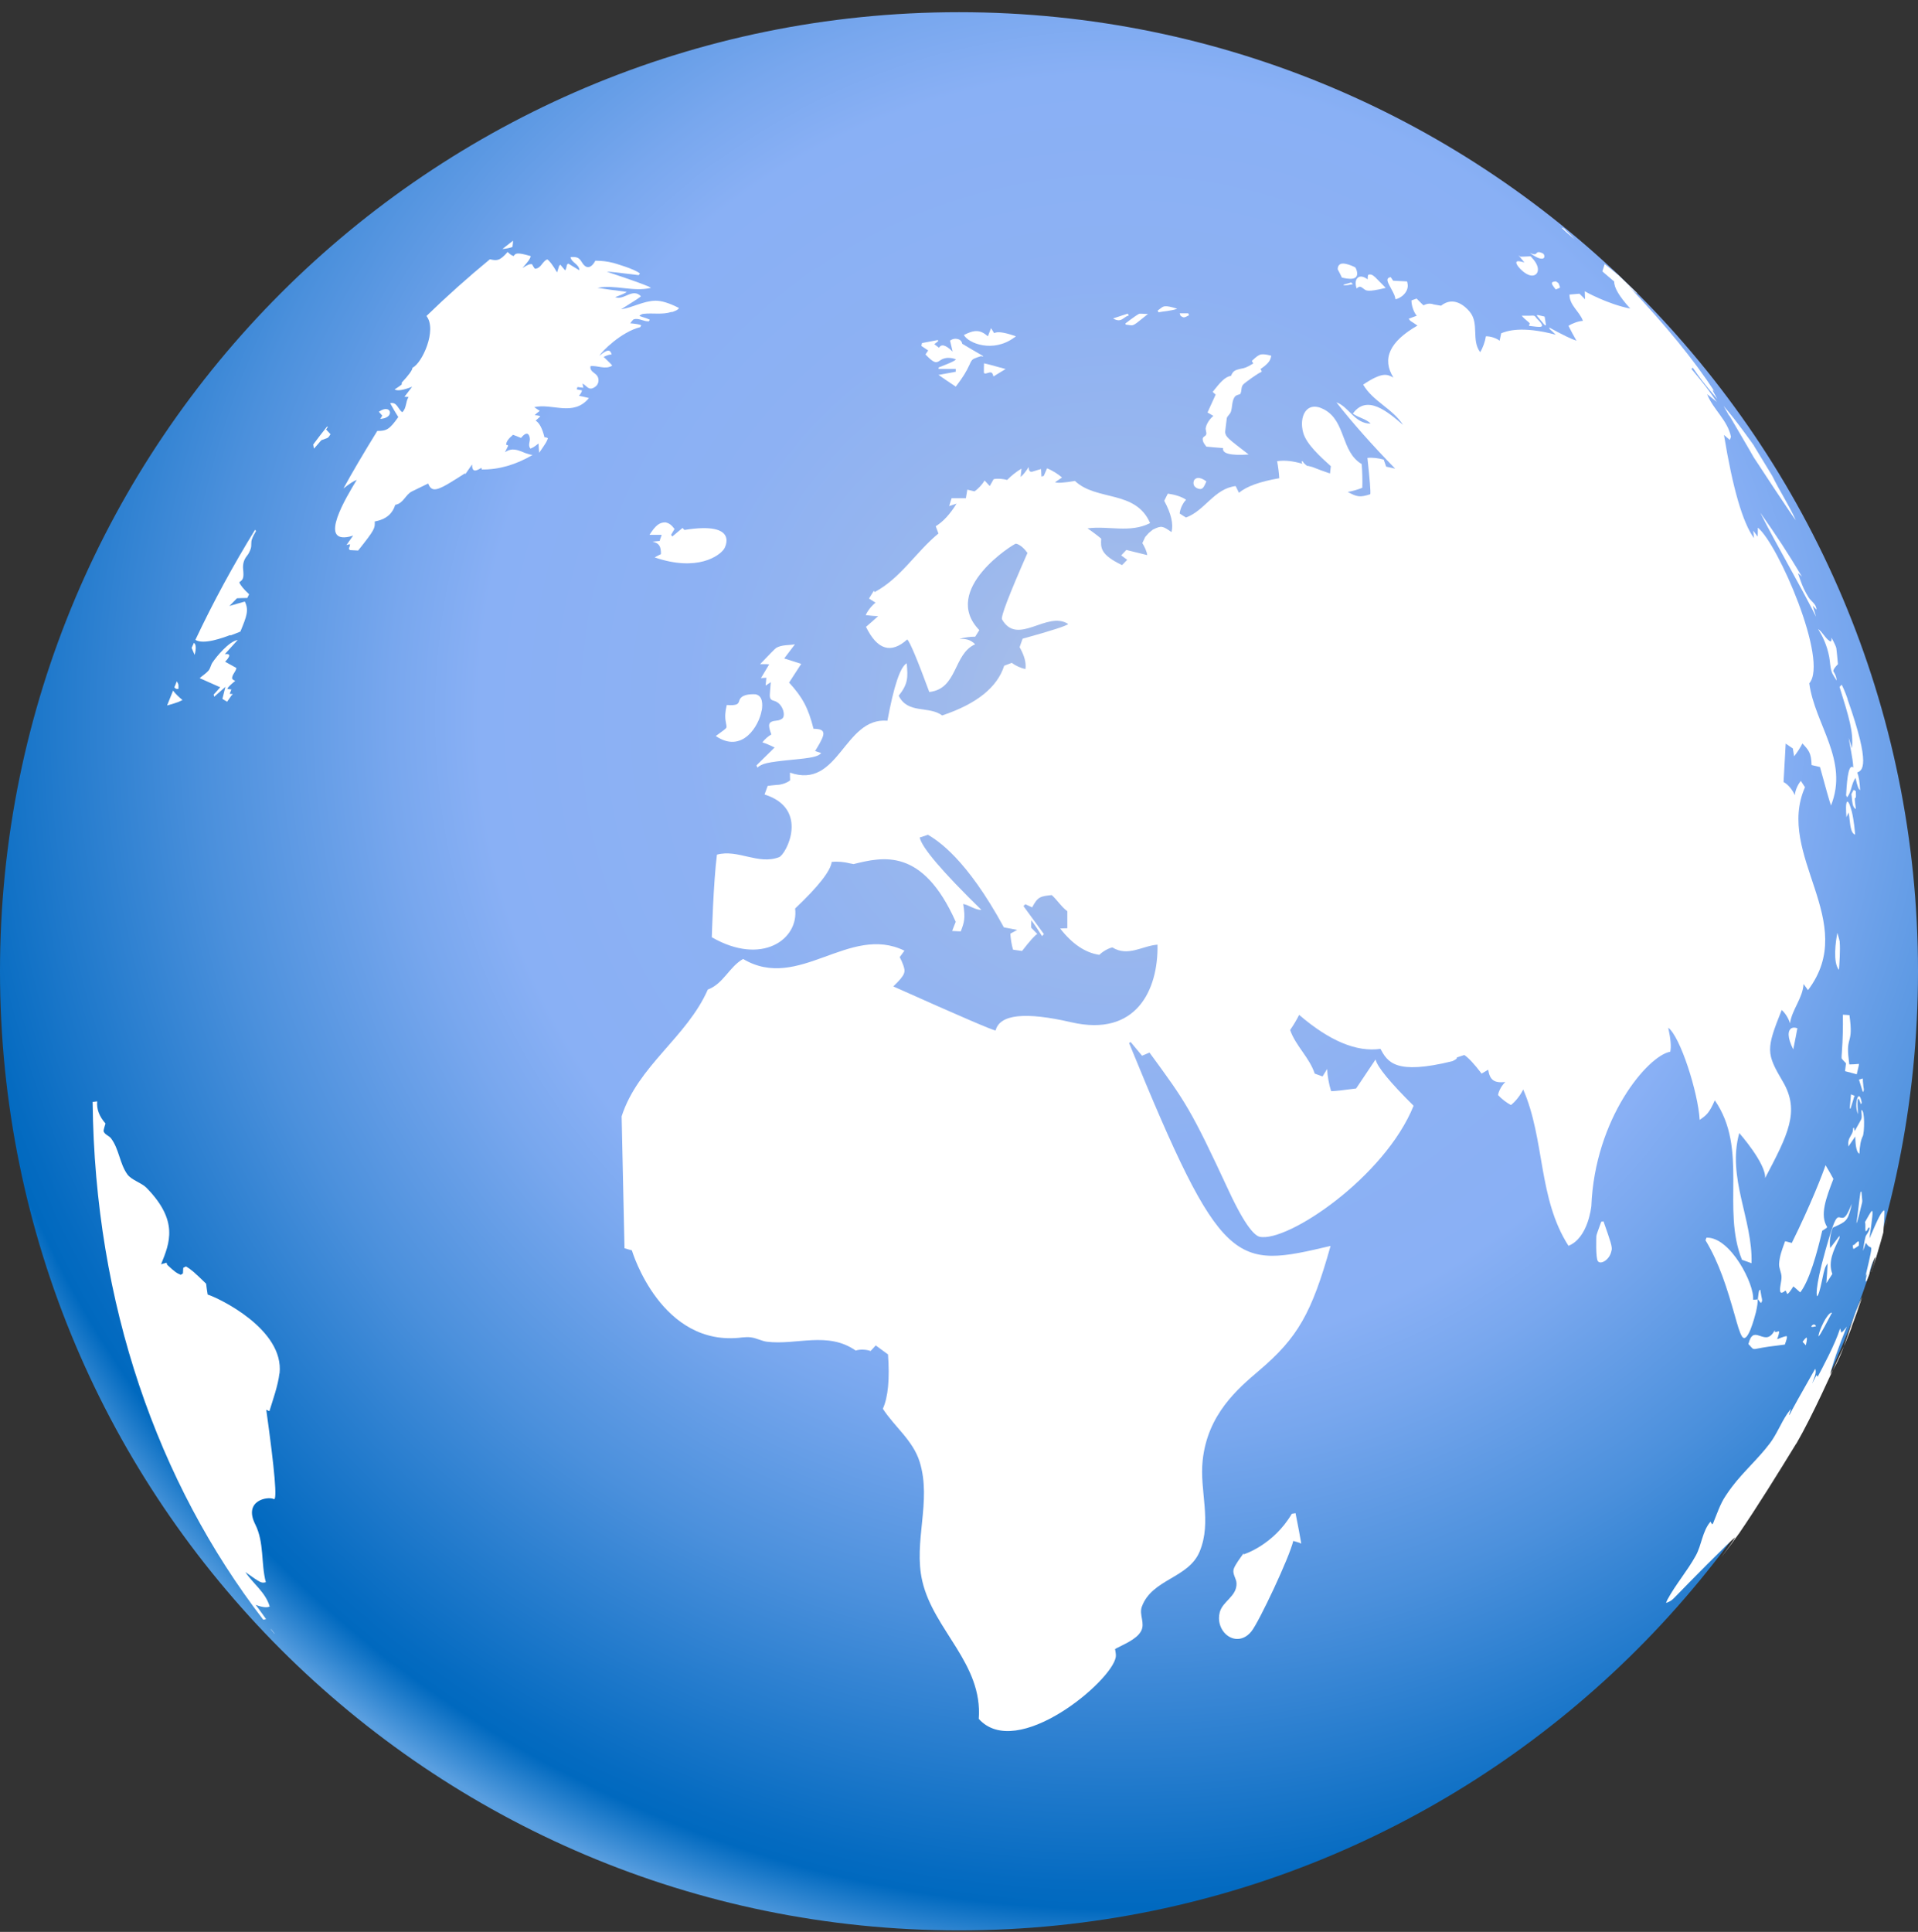 <svg width="140" height="141" viewBox="0 0 140 141" fill="none" xmlns="http://www.w3.org/2000/svg">
<rect x="0" y="0" width="140" height="141" fill="#333333" stroke="none"/>
<path d="M70 140.89C108.66 140.89 140 109.55 140 70.89C140 32.23 108.66 0.89 70 0.89C31.34 0.89 0 32.23 0 70.89C0 109.55 31.34 140.89 70 140.89Z" fill="url(#paint0_radial_1334_35)"/>
<g style="mix-blend-mode:hard-light">
<path d="M128.233 95.526C128.212 95.599 128.191 95.703 128.17 95.776C128.295 95.317 128.327 95.119 128.295 94.827C128.306 95.035 128.275 95.307 128.17 95.776C128.066 96.172 127.555 98.133 127.159 97.549C126.992 97.309 126.814 96.673 126.627 96.005C126.053 93.992 125.5 92.198 124.488 90.519C124.509 90.467 124.54 90.383 124.561 90.331C126.314 90.269 128.087 93.773 127.962 94.858C128.076 94.858 128.181 94.858 128.295 94.837C128.306 94.983 128.327 95.16 128.233 95.536V95.526Z" fill="white"/>
<path d="M107.301 22.427C107.166 22.313 107.03 22.198 106.895 22.094C107.03 22.209 107.166 22.323 107.301 22.427Z" fill="white"/>
<path d="M131.112 105.362C129.881 107.375 128.222 110.055 126.887 111.995C126.929 111.933 126.992 111.849 127.033 111.787C126.501 112.527 126.168 112.976 125.615 113.696C126.188 112.924 126.47 112.527 126.658 112.204C126.345 112.392 122.934 115.865 122.496 116.324C122.006 116.835 121.985 116.846 121.609 116.992C121.641 116.919 121.672 116.814 121.714 116.741C122.319 115.625 123.164 114.655 123.779 113.539C124.217 112.746 124.248 111.776 124.853 111.057C124.885 111.119 124.937 111.192 124.968 111.255C124.989 111.234 125.02 111.203 125.041 111.182C125.291 110.577 125.573 109.732 125.949 109.19C126.084 108.981 126.272 108.71 126.418 108.522C127.263 107.406 128.327 106.478 129.172 105.362C129.683 104.694 129.975 103.901 130.444 103.202C130.528 103.077 130.632 102.952 130.726 102.827C130.684 102.973 130.642 103.119 130.59 103.265C130.601 103.265 130.621 103.244 130.642 103.234C130.795 102.907 131.414 101.794 132.499 99.896C132.562 100.115 132.572 100.23 132.269 100.981C132.374 100.783 132.489 100.574 132.593 100.365C132.614 100.397 132.645 100.438 132.676 100.48C132.968 99.938 133.959 98.102 134.314 96.954C134.345 97.038 134.376 97.163 134.397 97.257C134.488 97.215 134.623 97.069 134.804 96.819C134.178 98.356 133.775 99.517 133.594 100.303C134.752 98.582 135.002 96.485 135.92 94.67C135.618 95.578 135.524 95.859 135.117 96.944C135.159 96.85 135.221 96.725 135.253 96.621C135.054 97.153 134.877 97.58 134.658 98.112C133.636 100.303 132.332 103.265 131.122 105.362H131.112Z" fill="white"/>
<path d="M136.61 92.836L136.944 91.782C137.132 91.177 137.466 89.978 137.466 89.967C137.549 88.938 137.573 88.392 137.539 88.33C137.32 88.434 137.121 88.841 136.454 90.395C136.704 88.663 136.704 88.476 136.652 88.371C136.621 88.392 136.589 88.413 136.568 88.444C136.513 88.521 136.367 88.771 136.13 89.195C136.193 89.414 136.13 89.644 136.172 89.863C136.339 89.842 136.297 89.623 136.443 89.581C136.464 89.602 136.537 89.706 136.214 90.165C136.151 90.256 136.075 90.635 135.984 91.302C136.057 91.104 136.13 90.906 136.193 90.708C136.349 90.927 136.381 90.969 136.516 91.021C136.569 91.042 136.589 91.052 136.589 91.156C136.589 91.417 136.266 92.721 136.162 93.159C136.203 93.086 136.245 93.002 136.276 92.93C136.203 93.274 136.193 93.368 136.183 93.441C136.183 93.472 136.183 93.503 136.183 93.545C136.235 93.524 136.266 93.462 136.266 93.462L136.287 93.409C136.308 93.347 136.339 93.284 136.36 93.222C136.402 93.128 136.443 93.034 136.464 92.93C136.568 92.262 136.881 91.751 136.892 91.74C136.913 91.866 136.642 92.742 136.6 92.836H136.61Z" fill="white"/>
<path d="M133.334 89.621L133.282 89.653C133.282 89.653 133.251 89.673 133.23 89.684C133.22 89.684 133.199 89.705 133.188 89.715C133.042 89.809 133.032 89.82 133.011 89.82C132.646 91.405 132.072 93.481 131.405 94.326C131.238 94.18 131.081 94.033 130.904 93.887C130.675 94.256 130.525 94.44 130.456 94.44C130.403 94.367 130.403 94.252 130.32 94.19C130.163 94.326 130.153 94.326 130.017 94.357C129.976 94.326 129.934 94.263 129.934 94.221C129.903 93.867 130.049 93.533 130.038 93.178C130.028 92.855 129.84 92.563 129.861 92.229C129.903 91.676 130.038 91.311 130.299 90.591C130.466 90.633 130.633 90.675 130.789 90.716C132.177 87.911 133.042 85.668 133.251 85.042C133.491 85.439 133.626 85.678 133.825 86.044C133.282 87.462 132.813 88.693 133.376 89.569C133.355 89.58 133.334 89.59 133.314 89.611L133.334 89.621Z" fill="white"/>
<path d="M134.858 51.038C136.599 55.962 135.921 56.233 135.567 56.379C135.678 56.664 135.748 57.092 135.775 57.662C135.671 57.641 135.56 57.346 135.442 56.775C135.129 57.203 135.16 57.777 134.826 58.194C134.805 58.152 134.774 58.09 134.753 58.048C134.785 57.453 134.868 55.628 135.275 56.024C135.254 55.638 135.254 55.576 134.941 53.865C134.951 53.907 134.972 53.949 134.983 53.99C134.993 54.032 135.004 54.063 135.024 54.105C135.035 54.136 135.045 54.168 135.056 54.209C135.056 54.241 135.077 54.272 135.087 54.303C135.087 54.335 135.108 54.355 135.118 54.387C135.118 54.418 135.139 54.439 135.139 54.47C135.139 54.491 135.16 54.522 135.16 54.543C135.16 54.575 135.181 54.595 135.181 54.627C135.296 53.406 134.972 52.384 134.273 50.131C134.326 50.079 134.378 50.027 134.43 49.975C134.524 50.162 134.628 50.361 134.868 51.028L134.858 51.038Z" fill="white"/>
<path d="M135.102 88.151C134.862 89.121 134.737 89.173 133.777 89.601C133.589 90.088 133.527 90.585 133.589 91.092C133.829 90.779 134.006 90.55 134.267 90.195C134.267 90.248 134.267 90.31 134.267 90.362C133.819 91.291 133.422 92.094 133.746 92.98C133.6 93.21 133.454 93.429 133.308 93.658C133.349 93.178 133.381 92.74 133.401 92.198C133.203 92.501 133.182 92.553 132.984 93.491C132.838 94.201 132.72 94.573 132.63 94.608C132.63 94.608 132.4 94.242 133.255 91.218C133.829 89.204 134.006 88.787 134.267 88.85C134.611 88.933 134.726 88.954 135.164 87.859C135.143 87.953 135.122 88.067 135.102 88.161V88.151Z" fill="white"/>
<path d="M131.513 42.069C131.419 41.986 131.336 41.913 131.242 41.829C131.325 42.08 131.492 42.611 131.67 42.977C131.764 43.164 131.899 43.425 132.014 43.602C132.202 43.905 132.588 44.082 132.588 44.499C132.588 44.499 132.497 44.406 132.316 44.218C132.4 44.478 132.483 44.75 132.556 45.011C131.263 42.445 129.782 39.983 128.488 37.417C129.646 39.055 130.533 40.411 131.534 42.09L131.513 42.069Z" fill="white"/>
<path d="M111.81 18.809C112.509 19.519 112.3 20.145 111.789 20.113C111.278 20.082 110.506 19.227 110.715 19.091C110.819 19.018 111.111 19.112 111.267 19.154C111.121 18.976 110.975 18.799 110.829 18.622L110.975 18.736C111.226 18.736 111.466 18.715 111.716 18.705C111.747 18.736 111.779 18.768 111.81 18.799V18.809Z" fill="white"/>
<path d="M135.684 77.742C135.632 77.961 135.58 78.19 135.528 78.409C135.246 78.326 134.954 78.253 134.672 78.18C134.707 77.881 134.731 77.689 134.745 77.606C134.53 77.39 134.422 77.265 134.422 77.231C134.422 77.157 134.422 77.011 134.443 76.803C134.516 75.749 134.526 75.03 134.516 74.06C134.672 74.06 134.839 74.08 134.996 74.091C135.152 75.217 135.089 75.551 134.985 75.937C134.87 76.365 134.85 76.646 134.985 77.689C135.225 77.689 135.455 77.669 135.694 77.648C135.694 77.679 135.684 77.721 135.674 77.742H135.684Z" fill="white"/>
<path d="M134.042 47.337C134.073 47.598 134.115 47.994 134.157 48.474C133.941 48.69 133.827 48.856 133.813 48.975C133.813 48.975 133.834 49.006 133.844 49.027C133.997 49.277 134.066 49.493 134.053 49.673C133.938 49.444 133.761 49.246 133.688 48.995C133.583 48.651 133.583 48.297 133.521 47.952C133.343 47.024 133.02 46.419 132.707 45.908C133.051 46.148 133.208 46.565 133.562 46.795C133.656 46.857 133.698 46.774 133.688 46.544C133.91 46.955 134.028 47.215 134.042 47.327V47.337Z" fill="white"/>
<path d="M130.291 98.133C129.248 98.258 128.821 98.321 128.289 98.425C128.205 98.436 128.132 98.467 128.049 98.457C128.007 98.457 127.976 98.457 127.934 98.425C127.819 98.331 127.736 98.206 127.621 98.102C127.725 97.706 127.809 97.559 127.976 97.455C128.101 97.413 128.184 97.403 128.456 97.497C128.894 97.653 129.186 97.716 129.551 97.09C129.551 97.121 129.551 97.163 129.551 97.205C129.655 97.246 129.749 97.163 129.853 97.163C129.881 97.24 129.836 97.434 129.718 97.747C130.135 97.573 130.368 97.5 130.417 97.528C130.465 97.556 130.42 97.758 130.281 98.133H130.291Z" fill="white"/>
<path d="M100.344 20.196C100.615 20.467 100.886 20.739 101.147 21.01C101.126 21.01 101.085 21.02 101.064 21.031C99.854 21.323 99.718 21.218 99.562 21.093C99.27 20.864 99.238 20.895 99.019 21.052C98.842 20.467 99.061 20.28 99.207 20.207C99.405 20.154 99.562 20.207 99.833 20.384C99.833 20.175 99.833 20.061 99.916 20.04C99.937 20.04 100.115 19.977 100.344 20.207V20.196Z" fill="white"/>
<path d="M135.963 82.936C135.824 83.215 135.744 83.639 135.723 84.209C135.535 84.126 135.434 83.705 135.42 82.947C135.254 83.197 135.087 83.437 134.92 83.677C134.888 83.291 134.93 83.166 135.097 82.884C135.243 82.644 135.254 82.551 135.264 82.332C135.285 82.332 135.306 82.311 135.327 82.3C135.337 82.384 135.358 82.467 135.379 82.551C135.692 81.998 135.859 81.685 135.859 81.685C135.932 81.466 135.858 81.236 135.869 81.017C136.13 80.986 136.098 82.676 135.963 82.947V82.936Z" fill="white"/>
<path d="M102.732 20.655C102.899 21.312 102.19 21.813 101.856 21.834C101.825 21.625 101.793 21.521 101.522 21.03C101.23 20.509 101.209 20.363 101.387 20.259C101.428 20.248 101.46 20.238 101.512 20.227C101.574 20.311 101.637 20.405 101.689 20.488C102.023 20.509 102.367 20.519 102.701 20.54C102.711 20.572 102.732 20.613 102.732 20.655Z" fill="white"/>
<path d="M98.98 19.601C99.376 20.592 98.302 20.341 97.947 20.258C97.864 20.081 97.78 19.903 97.686 19.736C97.676 19.715 97.655 19.684 97.644 19.663C97.644 19.549 97.655 19.351 97.874 19.257C97.978 19.225 98.124 19.215 98.427 19.309C98.667 19.382 98.938 19.517 98.938 19.528C98.959 19.538 98.959 19.59 98.969 19.611L98.98 19.601Z" fill="white"/>
<path d="M117.628 91.259C117.524 91.937 116.846 92.323 116.637 92.052C116.46 91.833 116.522 90.237 116.522 90.216C116.522 90.153 116.641 89.806 116.877 89.173C116.929 89.162 116.981 89.142 117.044 89.142C117.586 90.685 117.68 90.967 117.639 91.259H117.628Z" fill="white"/>
<path d="M112.149 23.22C112.691 23.742 112.628 23.857 112.357 23.857C112.107 23.857 111.857 23.804 111.606 23.784C111.617 23.721 111.637 23.648 111.658 23.585C111.373 23.356 111.179 23.175 111.074 23.043C111.262 23.043 111.45 23.043 111.637 23.043C111.752 23.043 111.857 23.022 111.971 23.043C112.044 23.053 112.096 23.158 112.149 23.21V23.22Z" fill="white"/>
<path d="M135.162 59.207C135.329 59.895 135.392 60.667 135.412 60.917C135.35 60.897 135.214 60.844 135.131 60.552C135.006 60.146 135.026 59.718 134.933 59.301C134.88 59.415 134.828 59.53 134.776 59.645C134.745 59.186 134.714 58.644 134.818 58.518C134.953 58.425 135.11 59.029 135.162 59.217V59.207Z" fill="white"/>
<path d="M134.283 68.771C134.336 69.303 134.263 70.336 134.231 70.784C133.772 70.273 133.991 68.667 134.116 68.083C134.228 68.472 134.287 68.702 134.294 68.771H134.283Z" fill="white"/>
<path d="M131.176 75.143C131.145 75.321 131.03 75.936 130.895 76.593C130.457 75.728 130.478 75.196 130.78 75.039C130.895 74.987 131.02 74.987 131.197 75.05C131.197 75.081 131.187 75.112 131.176 75.143Z" fill="white"/>
<path d="M112.693 18.569C112.808 18.819 112.661 18.975 112.265 18.819C112.036 18.725 111.806 18.558 111.66 18.454C111.994 18.6 112.077 18.579 112.161 18.475C112.213 18.422 112.244 18.391 112.359 18.402C112.359 18.402 112.641 18.464 112.682 18.558L112.693 18.569Z" fill="white"/>
<path d="M137.664 89.298C137.643 89.36 137.622 89.433 137.602 89.496C137.654 89.287 137.716 89.089 137.768 88.891L137.664 89.298Z" fill="white"/>
<path d="M133.669 95.902C132.835 97.508 132.772 97.518 132.741 97.529C132.699 97.372 133.148 96.225 133.555 95.87C133.628 95.818 133.669 95.797 133.721 95.808C133.711 95.839 133.69 95.87 133.669 95.902Z" fill="white"/>
<path d="M135.921 87.766C135.577 89.184 135.556 89.216 135.504 89.278C135.619 88.538 135.681 87.787 135.796 87.036C135.796 86.994 135.848 86.984 135.869 86.952C135.942 87.662 135.942 87.672 135.921 87.755V87.766Z" fill="white"/>
<path d="M113.788 20.738C113.85 20.891 113.878 20.974 113.871 20.988C113.871 20.988 113.85 21.02 113.558 21.124C113.339 20.853 113.245 20.717 113.287 20.623C113.35 20.54 113.579 20.54 113.579 20.54L113.756 20.665C113.756 20.665 113.777 20.717 113.788 20.738Z" fill="white"/>
<path d="M135.464 57.871C135.485 58.236 135.454 58.236 135.422 58.236C135.37 58.236 135.37 58.309 135.464 59.049C135.308 58.966 135.235 58.809 135.193 58.455C135.193 58.382 135.141 57.954 135.141 57.954L135.297 57.652C135.297 57.652 135.318 57.641 135.464 57.745C135.464 57.787 135.464 57.829 135.464 57.871Z" fill="white"/>
<path d="M112.755 23.147C112.786 23.345 112.817 23.554 112.849 23.752C112.817 23.742 112.765 23.721 112.734 23.71C112.567 23.502 112.4 23.314 112.233 23.105C112.171 23.022 112.171 23.012 112.181 23.001C112.191 23.001 112.212 22.991 112.285 23.001C112.442 23.032 112.588 23.074 112.744 23.105C112.744 23.147 112.744 23.147 112.744 23.147H112.755Z" fill="white"/>
<path d="M135.829 80.579C135.777 80.444 135.725 80.308 135.673 80.173C135.641 80.225 135.589 80.256 135.589 80.329C135.568 80.663 135.61 80.986 135.621 81.32C135.412 80.882 135.495 80.152 135.652 80.016C135.808 79.922 135.892 80.465 135.892 80.475C135.892 80.517 135.85 80.559 135.84 80.59L135.829 80.579Z" fill="white"/>
<path d="M135.65 90.936C135.428 91.089 135.306 91.162 135.285 91.155C135.285 91.155 135.233 91.061 135.244 90.863C135.296 90.905 135.337 90.863 135.504 90.696C135.65 90.55 135.713 90.54 135.682 90.905L135.65 90.926V90.936Z" fill="white"/>
<path d="M132.543 96.798C132.116 96.913 132.189 96.798 132.303 96.705C132.408 96.642 132.481 96.663 132.564 96.788H132.543V96.798Z" fill="white"/>
<path d="M98.624 20.614C98.624 20.614 98.708 20.697 98.75 20.739C98.134 20.874 98.093 20.822 98.051 20.78C98.44 20.669 98.635 20.614 98.635 20.614H98.624Z" fill="white"/>
<path d="M135.349 80.016C135.266 80.308 135.172 80.61 135.078 80.902C135.057 80.902 135.036 80.902 135.016 80.902C135.047 80.558 135.078 80.214 135.109 79.87C135.193 79.911 135.287 79.943 135.37 79.974V80.016H135.349Z" fill="white"/>
<path d="M135.973 79.703C135.879 79.401 135.785 79.098 135.691 78.796C135.785 78.764 135.879 78.743 135.973 78.712C135.973 78.869 135.983 79.025 136.004 79.181C136.004 79.307 136.046 79.421 136.046 79.547C136.046 79.599 136.004 79.661 135.983 79.703H135.973Z" fill="white"/>
<path d="M128.538 95.108C128.465 95.014 128.382 94.92 128.309 94.826C128.34 94.618 128.35 94.399 128.402 94.201C128.402 94.169 128.465 94.148 128.486 94.127C128.517 94.284 128.538 94.451 128.569 94.607C128.59 94.712 128.622 94.826 128.622 94.931C128.622 94.983 128.559 95.056 128.538 95.097V95.108Z" fill="white"/>
<path d="M131.804 98.176C131.731 98.092 131.647 98.009 131.574 97.936C131.699 97.759 131.772 97.686 131.825 97.644C131.918 97.581 131.918 97.738 131.814 98.186L131.804 98.176Z" fill="white"/>
<path d="M65.736 69.888C65.736 69.888 65.705 69.825 65.684 69.783C65.705 69.815 65.715 69.857 65.736 69.888Z" fill="white"/>
<path d="M94.888 112.611C94.721 112.559 94.565 112.517 94.398 112.465C94.137 113.623 91.915 118.348 91.352 119.057C90.674 119.912 89.704 119.714 89.235 118.984C89.089 118.754 88.87 118.285 89.037 117.659C89.256 116.856 90.278 116.512 90.257 115.573C90.257 115.198 89.913 114.874 90.069 114.467C90.194 114.154 90.507 113.737 90.778 113.362C90.758 113.414 90.778 113.435 90.778 113.445C90.799 113.445 92.938 112.778 94.294 110.483C94.388 110.472 94.471 110.452 94.565 110.441C94.784 111.568 94.867 111.964 94.982 112.652C94.951 112.652 94.909 112.632 94.878 112.621L94.888 112.611Z" fill="white"/>
<path d="M60.079 53.689C60.017 53.971 59.714 54.461 59.495 54.816C59.641 54.868 59.798 54.91 59.944 54.962C59.704 55.233 59.255 55.316 57.701 55.463C56.043 55.629 55.615 55.723 55.281 56.026C55.261 55.974 55.229 55.901 55.219 55.859C55.657 55.431 56.105 54.993 56.543 54.555C56.217 54.395 55.918 54.27 55.646 54.18C55.848 53.929 56.067 53.738 56.303 53.606C56.032 52.865 56.053 52.657 56.69 52.594C56.846 52.584 57.075 52.511 57.159 52.375C57.326 52.093 57.096 51.322 56.512 51.155C56.335 51.102 56.189 51.061 56.189 50.748C56.189 50.678 56.213 50.358 56.262 49.788C56.137 49.872 56.011 49.955 55.886 50.039C55.907 49.851 55.918 49.653 55.938 49.465C55.803 49.465 55.678 49.486 55.542 49.496C55.827 49.016 56.029 48.679 56.147 48.484H56.064C56.064 48.484 56.011 48.484 55.98 48.474C55.949 48.474 55.928 48.474 55.897 48.474C55.865 48.474 55.845 48.474 55.813 48.474C55.782 48.474 55.761 48.474 55.73 48.474C55.699 48.474 55.678 48.474 55.646 48.474C55.615 48.474 55.594 48.474 55.563 48.474C55.532 48.474 55.511 48.474 55.48 48.474C56.203 47.716 56.596 47.32 56.658 47.285C57.086 47.045 57.566 47.108 58.025 47.024C57.764 47.368 57.503 47.713 57.242 48.057C57.66 48.192 58.066 48.318 58.483 48.453C58.181 48.912 57.889 49.361 57.597 49.82C58.577 50.883 58.995 51.666 59.381 53.189C59.913 53.199 60.184 53.293 60.079 53.721V53.689Z" fill="white"/>
<path d="M52.865 40.045C52.542 40.557 50.915 41.756 47.786 40.682C47.942 40.598 48.088 40.515 48.245 40.442C48.245 39.847 48.109 39.649 47.629 39.534C47.806 39.514 47.973 39.503 48.151 39.482C48.182 39.367 48.193 39.347 48.193 39.336C48.193 39.315 48.203 39.305 48.213 39.284C48.213 39.263 48.224 39.242 48.234 39.232C48.234 39.211 48.245 39.19 48.255 39.169C48.255 39.148 48.266 39.128 48.276 39.107C48.276 39.086 48.286 39.065 48.297 39.034C48.005 39.034 47.702 39.034 47.41 39.034C47.848 38.345 48.13 38.126 48.568 38.126C48.829 38.178 48.996 38.293 49.236 38.606C49.152 38.752 49.069 38.888 48.985 39.034C49.006 39.075 49.048 39.128 49.069 39.159C49.319 38.95 49.569 38.742 49.82 38.533C49.861 38.585 49.903 38.627 49.955 38.679C54.054 38.022 52.876 40.025 52.865 40.045Z" fill="white"/>
<path d="M71.662 25.975C71.141 26.142 71.026 26.184 70.922 26.32C70.88 26.372 70.828 26.476 70.776 26.601C70.536 27.123 70.285 27.54 69.764 28.218C69.347 27.936 68.919 27.655 68.502 27.363C68.919 27.29 69.336 27.206 69.764 27.133C69.764 27.06 69.764 26.997 69.764 26.924H69.607C69.607 26.924 69.503 26.924 69.451 26.924C69.399 26.924 69.347 26.924 69.294 26.924C69.242 26.924 69.19 26.924 69.138 26.924C69.086 26.924 69.034 26.924 68.981 26.924C68.929 26.924 68.877 26.924 68.825 26.924C68.773 26.924 68.721 26.924 68.669 26.924C68.616 26.924 68.564 26.924 68.512 26.924V26.82C69.096 26.591 69.743 26.34 69.774 26.226C69.743 26.215 69.127 25.944 68.616 26.309C68.335 26.507 68.199 26.539 67.552 25.871C67.615 25.777 67.688 25.673 67.751 25.579C67.584 25.464 67.417 25.36 67.25 25.245C67.271 25.172 67.281 25.11 67.302 25.037C67.688 24.963 68.074 24.89 68.46 24.817C68.46 24.838 68.47 24.88 68.481 24.901C68.387 24.974 68.293 25.047 68.199 25.12C68.314 25.203 68.429 25.297 68.543 25.381C68.71 25.082 69.041 25.176 69.534 25.662C69.472 25.391 69.409 25.12 69.347 24.859C69.493 24.765 69.597 24.724 69.753 24.724C70.045 24.744 70.191 24.859 70.233 25.089C70.807 25.433 71.182 25.652 71.777 25.996C71.735 26.007 71.694 26.027 71.652 26.038L71.662 25.975Z" fill="white"/>
<path d="M55.594 51.852C55.417 52.947 54.186 55.044 52.246 53.719C52.74 53.371 52.997 53.17 53.018 53.114C53.049 53.031 53.018 52.926 52.976 52.676C52.907 52.335 52.931 51.928 53.049 51.456C53.821 51.508 53.894 51.383 53.967 51.122C54.103 50.705 54.676 50.652 55.135 50.673C55.699 50.767 55.667 51.445 55.605 51.842L55.594 51.852Z" fill="white"/>
<path d="M74.027 24.639C72.473 25.776 70.689 25.056 70.356 24.451C71.148 24.045 71.555 24.065 72.108 24.545C72.181 24.347 72.264 24.149 72.337 23.951C72.41 24.076 72.494 24.191 72.567 24.316C72.803 24.177 73.332 24.253 74.152 24.545C74.152 24.545 74.069 24.608 74.037 24.639H74.027Z" fill="white"/>
<path d="M73.329 26.976C73.058 27.142 72.787 27.309 72.515 27.476C72.421 27.122 72.359 27.142 72.004 27.247C71.848 27.299 71.816 27.205 71.816 27.205C71.816 27.184 71.816 27.142 71.816 27.122C71.816 26.923 71.816 26.715 71.827 26.517C71.903 26.524 72.428 26.663 73.402 26.934C73.402 26.934 73.36 26.965 73.339 26.976H73.329Z" fill="white"/>
<path d="M83.647 23.034C82.989 23.566 82.854 23.67 82.739 23.712C82.697 23.733 82.645 23.743 82.603 23.743C82.457 23.743 82.311 23.701 82.165 23.691C82.165 23.67 82.155 23.628 82.144 23.607C82.757 23.142 83.101 22.905 83.177 22.898C83.386 22.888 83.584 22.919 83.793 22.919C83.751 22.95 83.688 23.002 83.647 23.034Z" fill="white"/>
<path d="M88.035 35.185C87.931 35.425 87.837 35.644 87.67 35.686C87.514 35.717 87.211 35.602 87.138 35.394C87.138 35.394 87.003 34.966 87.42 34.883C87.608 34.872 87.795 34.945 88.056 35.133C88.056 35.144 88.046 35.164 88.035 35.185Z" fill="white"/>
<path d="M85.908 22.543C85.908 22.543 85.752 22.616 85.199 22.699C84.99 22.73 84.771 22.751 84.563 22.793C84.542 22.761 84.521 22.709 84.5 22.668C84.802 22.449 84.834 22.387 85.011 22.355C85.209 22.335 85.47 22.387 85.919 22.532L85.908 22.543Z" fill="white"/>
<path d="M82.352 23.044C82.122 23.096 81.976 23.326 81.736 23.367C81.549 23.399 81.392 23.326 81.246 23.242C81.601 23.128 81.966 23.002 82.32 22.888C82.352 22.94 82.373 22.982 82.394 23.034H82.341L82.352 23.044Z" fill="white"/>
<path d="M86.804 23.011C86.658 23.042 86.544 23.188 86.366 23.156C86.283 23.136 86.178 23.052 86.168 23.042C86.137 22.959 86.126 22.907 86.106 22.865C86.314 22.865 86.523 22.865 86.731 22.865C86.752 22.907 86.773 22.969 86.794 23.011H86.804Z" fill="white"/>
<path d="M92.75 26.131C92.701 26.367 92.455 26.635 92.01 26.934C92.041 26.997 92.072 27.049 92.103 27.111L92.02 27.174C91.864 27.216 90.894 27.904 90.748 28.061C90.56 28.259 90.664 28.561 90.518 28.77C90.33 28.822 90.184 28.853 90.09 29.02C89.913 29.333 89.955 29.709 89.85 30.042C89.788 30.23 89.611 30.334 89.548 30.512L89.423 31.534C89.475 31.889 89.569 31.962 91.144 33.172C89.816 33.262 89.193 33.105 89.277 32.702C88.87 32.671 88.463 32.64 88.056 32.598C87.869 32.358 87.796 32.254 87.785 32.045C87.785 31.857 88.004 31.857 88.046 31.701C88.088 31.534 87.973 31.378 88.015 31.211C88.035 31.096 88.15 30.71 88.567 30.355C88.421 30.272 88.286 30.188 88.14 30.105C88.348 29.657 88.526 29.27 88.734 28.801C88.661 28.739 88.588 28.666 88.515 28.603C89.047 27.935 89.402 27.497 89.85 27.435C90.007 27.101 90.07 27.017 90.622 26.903C90.8 26.872 91.008 26.83 91.478 26.527C91.446 26.465 91.415 26.402 91.373 26.34L91.436 26.287C91.686 26.044 91.884 25.905 92.03 25.87C92.249 25.839 92.437 25.87 92.792 25.964C92.781 26.016 92.761 26.089 92.75 26.141V26.131Z" fill="white"/>
<path d="M119.474 21.374L117.618 19.59C117.899 19.851 118.077 20.018 118.254 20.195C117.92 19.914 117.472 19.538 117.127 19.278C117.075 19.434 117.013 19.653 116.96 19.81C117.221 20.039 117.565 20.331 117.826 20.55C117.805 20.981 118.195 21.638 118.994 22.521C117.336 22.198 115.688 21.27 115.677 21.259C115.677 21.437 115.688 21.666 115.698 21.843C115.573 21.718 115.417 21.562 115.292 21.437C115.073 21.458 114.78 21.479 114.561 21.499C114.561 22.302 115.302 22.73 115.542 23.419C115.208 23.439 114.77 23.596 114.488 23.784C114.655 24.117 114.885 24.545 115.073 24.868C114.718 24.757 114.05 24.434 113.07 23.898C113.07 23.898 113.101 23.982 113.122 24.023C113.258 24.149 113.435 24.305 113.56 24.43C111.015 23.752 109.93 24.18 109.576 24.326C109.544 24.493 109.492 24.712 109.461 24.868C109.21 24.67 108.772 24.535 108.459 24.545C108.407 24.91 108.24 25.39 108.042 25.703C107.375 24.816 108.001 23.606 107.27 22.741C106.957 22.365 106.113 21.572 105.184 22.313C105.028 22.282 104.809 22.25 104.652 22.219C104.319 22.104 104.12 22.188 103.901 22.282L103.787 22.177C103.672 22.063 103.515 21.906 103.401 21.791C103.286 21.833 103.14 21.885 103.025 21.927C103.025 22.282 103.182 22.782 103.411 23.043C103.234 23.106 103.004 23.2 102.827 23.262C102.858 23.304 102.9 23.366 102.931 23.408C103.088 23.512 103.307 23.648 103.463 23.763C101.433 24.924 100.849 26.19 101.711 27.559C101.252 27.309 100.908 27.132 99.5 28.071C100.219 29.301 101.648 29.823 102.41 31.012C101.304 30.063 99.781 28.749 98.749 30.188C99.155 30.491 99.687 30.553 100.052 30.918C98.884 30.929 98.488 29.708 97.549 29.364C98.683 30.817 100.111 32.431 101.836 34.204C101.638 34.162 101.377 34.099 101.179 34.058C101.127 33.901 101.054 33.703 101.002 33.547C100.657 33.442 100.178 33.38 99.812 33.422C99.986 35.021 100.056 35.904 100.021 36.071C99.26 36.321 99.051 36.269 98.373 35.904C98.707 35.852 99.135 35.727 99.437 35.602C99.458 35.08 99.437 34.392 99.395 33.87C97.862 32.973 98.258 30.741 96.652 29.886C95.348 29.187 94.795 30.428 95.129 31.596C95.369 32.431 96.391 33.349 97.142 34.026C97.121 34.183 97.1 34.402 97.08 34.559C96.683 34.423 96.162 34.235 95.776 34.079C95.505 34.016 95.505 34.006 95.505 34.006H95.411C95.16 33.818 95.119 33.734 95.087 33.661L94.993 33.693C95.014 33.745 95.046 33.797 95.067 33.849C94.364 33.641 93.749 33.578 93.22 33.661C93.293 34.026 93.356 34.527 93.377 34.903C91.965 35.146 90.985 35.501 90.435 35.967C90.362 35.821 90.269 35.622 90.195 35.476C88.62 35.664 87.942 37.281 86.566 37.771C86.43 37.688 86.242 37.573 86.107 37.479C86.138 37.145 86.336 36.707 86.576 36.478C86.232 36.227 85.658 36.081 85.241 36.029C85.157 36.186 85.053 36.394 84.98 36.551C85.488 37.489 85.665 38.251 85.512 38.835C84.876 38.397 84.792 38.334 84.146 38.658L83.854 38.898L83.593 39.19L83.384 39.638C83.53 39.878 83.708 40.233 83.739 40.514C83.28 40.4 82.675 40.254 82.216 40.139C82.101 40.254 81.955 40.41 81.841 40.535C81.976 40.629 82.153 40.765 82.279 40.859C82.164 40.973 82.018 41.13 81.903 41.245C80.307 40.483 80.338 39.972 80.38 39.315C80.099 39.075 79.692 38.772 79.379 38.564C80.902 38.355 82.477 38.929 83.948 38.178C82.904 35.748 80.036 36.592 78.461 35.101C77.654 35.24 77.171 35.271 77.011 35.195C77.168 35.09 77.366 34.955 77.522 34.85C77.23 34.6 76.792 34.319 76.427 34.183C76.354 34.35 76.26 34.569 76.187 34.736C76.135 34.746 76.062 34.767 76.02 34.788C76.01 34.621 75.999 34.402 75.989 34.235C75.832 34.277 75.613 34.339 75.457 34.392C75.123 34.527 75.102 34.308 75.082 34.089C74.935 34.329 74.716 34.642 74.497 34.809C74.518 34.632 74.539 34.392 74.56 34.204C74.216 34.402 73.799 34.736 73.517 35.028C73.225 34.955 72.818 34.903 72.526 34.976C72.442 35.122 72.328 35.32 72.244 35.476C72.13 35.351 71.984 35.195 71.869 35.07C71.702 35.351 71.399 35.685 71.128 35.862C70.972 35.821 70.763 35.779 70.607 35.737C70.575 35.925 70.534 36.175 70.502 36.363C70.158 36.363 69.803 36.363 69.459 36.363C69.407 36.53 69.334 36.759 69.282 36.937C69.449 36.885 69.657 36.812 69.824 36.759C69.345 37.531 68.837 38.081 68.302 38.407C68.364 38.564 68.437 38.783 68.5 38.939C66.862 40.275 65.757 42.194 63.837 43.216C63.816 43.185 63.795 43.143 63.785 43.112C63.681 43.279 63.535 43.508 63.43 43.685C63.577 43.779 63.764 43.894 63.91 43.988C63.629 44.196 63.326 44.582 63.191 44.895C63.462 44.926 63.827 44.968 64.098 44.968C63.837 45.208 63.483 45.521 63.211 45.751C64.032 47.433 65.037 47.739 66.226 46.668C66.434 46.891 66.97 48.17 67.832 50.507C69.918 50.277 69.574 47.722 71.18 47.023C70.784 46.627 70.409 46.627 70.033 46.627C70.367 46.533 70.826 46.46 71.18 46.47C71.274 46.324 71.389 46.136 71.483 45.99C68.615 43.028 74.038 39.659 74.153 39.68C74.477 39.742 74.81 40.087 74.998 40.358C73.656 43.404 73.037 45.02 73.141 45.208C74.278 47.19 76.427 44.541 77.971 45.542C77.866 45.674 76.757 46.032 74.643 46.616C74.581 46.804 74.487 47.044 74.424 47.232C74.772 47.844 74.915 48.376 74.852 48.828C74.529 48.775 74.111 48.577 73.851 48.379C73.684 48.442 73.465 48.525 73.298 48.588C72.797 50.166 71.288 51.376 68.771 52.218C67.822 51.498 66.257 52.134 65.6 50.778C66.309 49.881 66.268 49.422 66.184 48.41C65.711 48.668 65.242 50.065 64.776 52.603C61.584 52.332 61.25 57.652 57.662 56.39C57.662 56.557 57.662 56.786 57.673 56.953C57.433 57.151 57.005 57.287 56.692 57.287C56.431 57.308 56.202 57.339 56.035 57.36C55.972 57.548 55.879 57.798 55.806 57.986C59.123 59.029 57.381 62.377 56.859 62.565C55.326 63.138 53.865 61.96 52.332 62.377C52.072 64.38 51.957 68.395 51.957 68.406C55.587 70.502 58.319 68.583 58.038 66.309C59.734 64.703 60.625 63.569 60.708 62.909C61.104 62.857 61.647 62.909 62.033 63.013C62.304 63.065 62.304 63.065 62.304 63.065C64.432 62.544 67.332 61.824 69.762 67.279C69.678 67.478 69.574 67.749 69.501 67.947C69.689 67.957 69.939 67.968 70.127 67.978C70.377 67.321 70.481 67.04 70.304 65.976C70.763 66.069 71.149 66.403 71.639 66.414C68.781 63.618 67.279 61.855 67.133 61.125C67.321 61.063 67.561 60.99 67.738 60.927C68.427 61.344 70.523 62.627 73.277 67.686C73.569 67.738 73.955 67.811 74.247 67.874C74.101 67.957 73.892 68.062 73.746 68.145C73.767 68.5 73.84 68.969 73.945 69.313C74.143 69.345 74.403 69.376 74.602 69.407C75.186 68.656 75.558 68.243 75.718 68.166C75.582 68.03 75.405 67.843 75.269 67.707C75.269 67.54 75.269 67.332 75.28 67.165C75.53 67.498 75.843 67.968 76.062 68.322C76.104 68.281 76.156 68.218 76.198 68.176C75.697 67.498 75.196 66.81 74.706 66.132C74.748 66.09 74.8 66.038 74.841 65.996C74.988 66.069 75.186 66.153 75.342 66.226C75.749 65.433 75.968 65.412 76.771 65.329C77.178 65.694 77.46 66.174 77.908 66.507C77.908 66.883 77.908 67.373 77.908 67.749C77.731 67.749 77.564 67.759 77.387 67.77C78.27 68.903 79.222 69.543 80.245 69.689C80.474 69.459 80.87 69.219 81.194 69.147C82.341 69.856 83.395 69.021 84.49 68.948C84.552 72.244 82.946 75.707 78.2 74.612C74.821 73.833 72.978 74.031 72.672 75.207C72.588 75.255 70.099 74.184 65.204 71.994C66.142 71.097 66.09 70.92 65.934 70.45L65.861 70.263L65.84 70.21L65.819 70.158L65.673 69.856C65.777 69.72 65.913 69.532 66.017 69.386C61.981 67.415 58.299 72.411 54.241 69.991C53.229 70.565 52.802 71.806 51.665 72.224C50.142 75.697 46.564 77.783 45.375 81.475L45.584 91.103C45.751 91.155 45.959 91.218 46.126 91.259C46.136 91.332 48.275 98.383 54.189 97.612C54.387 97.591 54.648 97.58 54.836 97.612C55.19 97.653 55.618 97.883 55.972 97.925C58.132 98.196 60.416 97.142 62.46 98.571C62.773 98.467 63.243 98.488 63.545 98.603C63.66 98.477 63.816 98.321 63.921 98.196C64.192 98.394 64.546 98.655 64.818 98.853C64.95 100.647 64.825 101.968 64.442 102.817C65.297 104.141 66.643 105.122 67.133 106.707C68.02 109.586 66.653 112.517 67.321 115.396C68.145 118.974 71.744 121.414 71.441 125.451C74.205 128.549 81.173 122.708 81.444 120.935C81.475 120.757 81.413 120.528 81.392 120.35C81.997 120.027 82.967 119.652 83.29 119.047C83.603 118.463 83.134 117.858 83.343 117.273C84.083 115.229 86.753 115.208 87.567 113.237C88.474 111.046 87.546 108.804 87.786 106.592C88.141 103.234 90.321 101.377 91.916 100.021C94.722 97.632 95.745 95.849 97.121 90.936C90.122 92.574 89.215 92.782 82.414 76.125C82.445 76.104 82.498 76.072 82.529 76.052C82.779 76.354 83.113 76.75 83.363 77.053C83.53 76.98 83.739 76.896 83.906 76.823C86.555 80.443 86.899 80.902 89.705 86.941C90.926 89.559 91.604 90.195 91.958 90.269C93.992 90.675 101.075 85.919 103.182 80.704C101.45 78.986 100.525 77.859 100.407 77.324C99.938 78.033 99.468 78.732 98.989 79.442C98.085 79.567 97.476 79.633 97.163 79.64C97.007 79.17 96.892 78.513 96.871 78.023C96.767 78.19 96.631 78.409 96.537 78.565C96.37 78.503 96.141 78.419 95.964 78.357C95.578 77.178 94.576 76.344 94.169 75.175C94.389 74.862 94.66 74.414 94.827 74.07C97.045 75.975 99.023 76.803 100.762 76.552C101.283 77.501 101.826 78.482 106.019 77.449C106.352 77.293 106.342 77.241 106.342 77.178C106.509 77.126 106.718 77.053 106.884 77.001C107.19 77.202 107.611 77.654 108.147 78.357C108.293 78.273 108.48 78.159 108.626 78.075C108.752 78.837 109.064 79.056 109.878 78.972C109.638 79.191 109.398 79.598 109.346 79.921C109.586 80.192 109.972 80.485 110.285 80.651C110.629 80.391 110.994 79.911 111.182 79.514C112.778 83.176 112.256 87.452 114.488 90.926C115.928 90.352 116.147 88.068 116.157 88.036C116.408 81.621 120.277 77.053 121.915 76.761C121.998 76.406 121.95 75.822 121.769 75.008C122.645 75.645 123.949 79.734 124.064 81.736C124.554 81.392 124.752 81.256 125.169 80.307C127.631 83.885 125.649 88.214 127.151 91.948C127.36 92.021 127.641 92.125 127.85 92.198C127.944 88.996 126.046 85.971 126.953 82.696C126.974 82.717 128.914 84.928 128.841 85.981C130.499 82.832 131.407 81.1 130.134 78.941C128.914 76.876 128.904 76.584 130.051 73.715C130.312 73.934 130.572 74.362 130.656 74.696C130.802 73.673 131.584 72.87 131.647 71.817C131.741 71.952 131.866 72.13 131.97 72.265C135.756 67.269 129.571 62.419 131.751 57.454C131.657 57.318 131.542 57.13 131.449 56.995C131.23 57.255 131.031 57.694 131.011 58.038C130.864 57.694 130.531 57.245 130.186 57.078C130.228 56.233 130.291 55.117 130.343 54.272C130.499 54.377 130.708 54.523 130.864 54.627C130.896 54.794 130.927 55.023 130.958 55.201C131.167 54.94 131.417 54.564 131.563 54.262C132.022 54.752 132.21 54.95 132.231 55.837C132.419 55.879 132.659 55.941 132.846 55.983C133.284 57.596 133.552 58.532 133.649 58.789C134.974 55.482 132.46 52.864 132.064 49.871C133.493 48.243 129.78 39.68 128.309 38.512C128.309 38.71 128.309 38.971 128.299 39.169C128.205 39.033 128.069 38.856 127.975 38.731C127.996 38.898 128.017 39.117 128.027 39.273C127.207 38.154 126.477 35.643 125.837 31.742C125.962 31.857 126.139 32.003 126.265 32.107C126.285 32.034 126.327 31.94 126.348 31.878C126.098 30.657 125.044 29.886 124.606 28.77C124.825 28.936 125.107 29.166 125.326 29.343C125.295 29.312 125.274 29.27 125.242 29.239C124.637 28.363 124.512 28.185 123.459 26.923C123.49 26.902 123.532 26.871 123.563 26.84C124.043 27.528 124.387 28.018 125.347 29.114C125.253 28.947 125.138 28.728 125.044 28.561C124.971 28.363 125.075 28.488 125.18 28.623C123.678 26.308 121.564 23.714 118.838 20.842C118.953 20.957 119.109 21.103 119.224 21.218C119.151 21.145 119.401 21.364 119.485 21.426L119.474 21.374Z" fill="white"/>
<path d="M128.024 32.535L129.369 34.746C129.901 35.842 130.579 36.853 131.08 37.969C130.997 37.928 128.024 33.411 128.003 33.369C127.909 33.182 126.282 30.418 126.271 30.397C126.24 30.355 126.209 30.313 126.178 30.282L126.115 30.167C126.011 29.99 125.917 29.813 125.812 29.635C126.699 30.637 128.024 32.525 128.034 32.535H128.024Z" fill="white"/>
<path d="M114.236 16.754C114.403 16.91 114.653 17.161 114.935 17.463C114.445 17.056 114.153 16.796 114.027 16.66C114.017 16.639 113.996 16.629 113.996 16.608C114.027 16.597 114.184 16.691 114.236 16.743V16.754Z" fill="white"/>
<path d="M20.071 119.256C20.071 119.256 20.019 119.214 19.998 119.204C19.914 119.1 19.841 119.006 19.758 118.902C19.768 118.902 19.789 118.923 19.799 118.923C19.883 119.037 19.977 119.141 20.06 119.256H20.071Z" fill="white"/>
<path d="M12.998 51.239C12.887 51.288 12.62 51.371 12.195 51.49C12.341 51.124 12.487 50.77 12.633 50.405C12.811 50.645 13.092 50.906 13.322 51.093C13.228 51.135 13.103 51.197 13.009 51.239H12.998Z" fill="white"/>
<path d="M16.817 46.347C16.285 46.545 14.856 47.077 14.262 46.701C15.566 43.937 17.026 41.246 18.622 38.659C18.643 38.691 18.663 38.732 18.684 38.764C18.58 38.941 18.444 39.181 18.382 39.379C18.309 39.588 18.371 39.807 18.309 40.015C18.257 40.193 18.152 40.422 18.027 40.568C17.805 40.839 17.711 41.163 17.746 41.538C17.819 42.237 17.725 42.31 17.464 42.498C17.547 42.714 17.787 43.005 18.184 43.374C18.142 43.458 18.09 43.562 18.048 43.645C17.798 43.645 17.547 43.656 17.297 43.666C17.12 43.854 16.932 44.042 16.744 44.229C17.12 44.115 17.495 44.01 17.871 43.906C18.173 44.532 18.017 44.959 17.547 46.096C17.328 46.18 17.047 46.305 16.828 46.378L16.817 46.347Z" fill="white"/>
<path d="M20.395 100.242C20.301 101.097 19.915 102.182 19.664 102.996C19.591 102.964 19.497 102.923 19.435 102.891C20.061 107.37 20.245 109.543 19.988 109.411C19.56 109.191 17.745 109.504 18.632 111.257C19.299 112.592 19.039 114.094 19.404 115.481C19.07 115.554 19.059 115.554 17.912 114.741C18.475 115.596 19.383 116.211 19.685 117.254C19.477 117.352 19.136 117.31 18.663 117.129C18.913 117.473 19.174 117.818 19.424 118.172C19.362 118.172 19.258 118.235 19.206 118.204C11.518 108.211 6.918 95.194 6.762 80.424C6.866 80.413 7.002 80.392 7.096 80.382C7.04 80.938 7.242 81.477 7.7 81.999C7.544 82.52 7.534 82.552 7.607 82.656C7.732 82.844 7.961 82.906 8.097 83.073C8.702 83.866 8.723 84.909 9.296 85.712C9.599 86.129 10.339 86.328 10.694 86.693C13.051 89.102 12.394 90.708 11.758 92.273C11.883 92.242 12.04 92.19 12.154 92.158C12.165 92.2 12.186 92.263 12.207 92.315C12.801 92.868 12.905 92.92 13.197 93.045C13.25 93.014 13.312 92.972 13.354 92.941C13.354 92.815 13.375 92.648 13.375 92.534C13.437 92.502 13.51 92.461 13.573 92.43C13.948 92.648 14.188 92.857 15.044 93.692C15.075 93.963 15.117 94.224 15.158 94.484C15.909 94.714 20.77 97.008 20.405 100.252L20.395 100.242Z" fill="white"/>
<path d="M49.038 22.783C49.204 22.72 49.476 22.647 49.559 22.48C48.85 22.115 48.266 21.938 47.828 21.948C46.951 21.969 46.19 22.449 45.335 22.574C46.232 22.018 46.715 21.701 46.785 21.625C46.169 20.989 45.543 21.948 44.907 21.687C45.428 21.493 45.707 21.364 45.742 21.302C44.803 21.187 44.312 21.114 43.614 21.009C44.917 20.759 46.221 21.322 47.515 21.009C47.396 20.898 46.322 20.505 44.292 19.831C44.479 19.824 45.255 19.907 46.618 20.081C46.618 20.081 46.68 19.998 46.712 19.966C46.326 19.622 44.813 19.205 44.792 19.195C44.292 19.069 43.989 19.038 43.457 19.028C43.457 19.028 42.998 19.987 42.487 19.163C42.299 18.861 42.185 18.715 41.642 18.767C41.715 19.184 42.279 19.267 42.289 19.727C42.018 19.57 41.746 19.403 41.475 19.236C41.444 19.257 41.413 19.288 41.381 19.32C41.354 19.5 41.312 19.64 41.256 19.737C41.131 19.601 41.016 19.455 40.902 19.32C40.881 19.34 40.839 19.372 40.818 19.393C40.766 19.56 40.714 19.716 40.662 19.883C40.335 19.327 40.095 19.01 39.942 18.934C39.577 19.069 39.504 19.601 39.045 19.612C38.951 19.518 38.909 19.393 38.826 19.278C38.649 19.278 38.586 19.278 38.138 19.56C38.628 18.996 38.638 18.965 38.742 18.725C38.711 18.683 38.711 18.683 38.711 18.683C37.699 18.391 37.626 18.496 37.501 18.683C37.397 18.677 37.247 18.579 37.053 18.391C36.458 19.08 36.239 19.028 35.759 18.923C34.163 20.238 32.62 21.614 31.128 23.064C31.921 24.066 30.815 26.517 30.106 26.84C30.106 27.007 29.845 27.369 29.324 27.925C29.324 27.925 29.324 28.019 29.324 28.061C29.254 28.123 29.08 28.245 28.802 28.426C29.018 28.544 29.445 28.478 30.085 28.227C29.897 28.467 29.71 28.707 29.522 28.958C29.616 28.958 29.741 28.968 29.824 28.979C29.595 29.312 29.689 29.782 29.365 30.084C29.052 29.886 28.99 29.312 28.479 29.427C28.687 29.813 28.844 30.074 29.073 30.439C28.448 31.315 28.239 31.461 27.54 31.451C26.511 33.119 25.687 34.521 25.068 35.654C25.513 35.299 25.836 35.091 26.038 35.028C25.266 36.301 23.222 39.67 25.506 39.169C25.59 39.148 25.694 39.117 25.777 39.086C25.61 39.315 25.454 39.555 25.287 39.785C25.36 39.753 25.464 39.732 25.548 39.722C25.548 39.816 25.506 39.952 25.464 40.035C25.485 40.066 25.517 40.108 25.527 40.15C25.735 40.16 25.934 40.17 26.142 40.181C27.373 38.637 27.373 38.554 27.352 38.063C28.166 37.907 28.625 37.532 28.854 36.843C29.449 36.749 29.595 36.092 30.075 35.863C30.461 35.675 30.857 35.477 31.253 35.289C31.556 36.071 32.056 35.748 33.955 34.538C33.955 34.559 33.955 34.59 33.955 34.621C34.122 34.382 34.289 34.142 34.456 33.902C34.456 34.507 34.748 34.382 35.144 34.142C35.144 34.183 35.165 34.236 35.165 34.267C36.41 34.281 37.647 33.926 38.878 33.203C38.211 33.161 37.595 32.483 36.865 33.005C36.938 32.848 37.011 32.702 37.084 32.546C37.084 32.494 37.074 32.494 37.053 32.483C37.032 32.483 37.021 32.483 37.001 32.473C36.98 32.473 36.969 32.473 36.948 32.462C36.948 32.181 37.199 31.951 37.449 31.732C37.647 31.805 37.835 31.889 38.033 31.962C38.503 31.378 38.638 31.763 38.669 31.962C38.722 32.222 38.503 32.494 38.722 32.744C38.93 32.65 38.962 32.64 39.306 32.368C39.316 32.598 39.337 32.817 39.358 33.046C39.89 32.264 39.9 32.254 39.994 31.983C39.932 31.941 39.817 31.91 39.744 31.92C39.584 31.266 39.368 30.859 39.097 30.7C39.212 30.595 39.327 30.491 39.441 30.387C39.351 30.338 39.212 30.31 39.024 30.303C39.108 30.213 39.233 30.108 39.4 29.99C39.264 29.896 39.128 29.813 38.993 29.719C40.307 29.406 41.851 30.439 42.988 29.052L42.904 29.031C42.904 29.031 42.842 29.02 42.821 29.01C42.79 29.01 42.758 28.999 42.737 28.989C42.706 28.989 42.675 28.979 42.644 28.968C42.612 28.968 42.581 28.958 42.55 28.947C42.518 28.947 42.487 28.937 42.456 28.926C42.425 28.926 42.393 28.916 42.362 28.905C42.331 28.905 42.299 28.895 42.258 28.885C42.397 28.732 42.47 28.599 42.477 28.488C42.268 28.46 42.139 28.433 42.091 28.405C42.091 28.405 42.133 28.29 42.153 28.248C42.299 28.269 42.435 28.28 42.581 28.3C42.56 28.207 42.539 28.081 42.518 27.998C42.779 28.102 42.936 28.488 43.29 28.321C43.791 28.092 43.708 27.643 43.624 27.487C43.488 27.205 43.029 27.143 43.102 26.725C43.624 26.652 44.166 27.007 44.688 26.684C44.674 26.642 44.465 26.43 44.062 26.047C44.333 25.915 44.528 25.86 44.646 25.881C44.552 25.474 44.312 25.495 43.76 25.964C43.895 25.672 45.355 24.212 46.732 23.878C46.753 23.836 46.785 23.784 46.805 23.742C46.694 23.68 46.426 23.631 46.002 23.596C46.221 23.304 46.221 23.304 46.367 23.283C46.712 23.242 47.024 23.482 47.369 23.45C47.389 23.419 47.41 23.367 47.431 23.335C47.313 23.273 47.059 23.183 46.67 23.064C46.732 22.981 46.858 22.918 46.962 22.908C47.65 22.824 48.349 22.991 49.027 22.762L49.038 22.783Z" fill="white"/>
<path d="M23.906 31.962C23.781 32.004 23.666 32.056 23.541 32.098C23.52 32.098 23.489 32.108 23.479 32.118C23.385 32.191 23.312 32.296 23.239 32.379C23.134 32.504 23.02 32.619 22.915 32.744C22.895 32.64 22.884 32.546 22.863 32.442C23.187 32.004 23.52 31.576 23.865 31.138C23.886 31.138 23.917 31.138 23.938 31.138C23.896 31.211 23.844 31.284 23.802 31.347C23.906 31.461 24.021 31.576 24.125 31.691C24.035 31.844 23.969 31.927 23.927 31.941L23.906 31.962Z" fill="white"/>
<path d="M37.114 18.109C36.989 18.141 36.811 18.161 36.676 18.172C36.937 17.963 37.187 17.765 37.448 17.567C37.448 17.723 37.437 17.796 37.406 18.026C37.322 18.047 37.208 18.088 37.114 18.109Z" fill="white"/>
<path d="M16.942 50.694C16.817 50.871 16.702 51.038 16.577 51.216C16.462 51.143 16.337 51.08 16.233 51.007C16.306 50.715 16.379 50.423 16.452 50.131C16.18 50.371 15.909 50.611 15.638 50.851C15.628 50.798 15.607 50.736 15.596 50.694C15.753 50.517 15.92 50.34 16.076 50.162C16.045 50.152 16.014 50.131 15.982 50.12C15.951 50.11 15.92 50.089 15.889 50.079C15.857 50.068 15.826 50.047 15.795 50.037C15.763 50.027 15.732 50.006 15.701 49.995C15.669 49.985 15.638 49.964 15.607 49.954C15.576 49.943 15.544 49.922 15.513 49.912C15.482 49.901 15.45 49.881 15.419 49.87C15.388 49.86 15.357 49.839 15.325 49.828C15.294 49.818 15.263 49.797 15.231 49.787C15.2 49.776 15.169 49.755 15.137 49.745C15.106 49.735 15.075 49.714 15.044 49.703C15.012 49.693 14.981 49.672 14.95 49.662C14.918 49.651 14.887 49.63 14.856 49.62C14.825 49.609 14.793 49.589 14.762 49.578C14.731 49.568 14.699 49.547 14.668 49.536C14.637 49.526 14.605 49.505 14.574 49.495C14.783 49.307 15.033 49.161 15.221 48.942C15.367 48.765 15.388 48.525 15.513 48.347C15.784 47.941 16.712 46.804 17.349 46.71C17.036 47.054 16.723 47.398 16.41 47.742C16.535 47.732 16.931 47.68 16.608 48.097C16.556 48.16 16.494 48.233 16.431 48.295C16.702 48.452 16.973 48.598 17.255 48.754C17.213 49.025 16.963 49.203 16.942 49.484C16.931 49.599 17.14 49.682 17.171 49.693C16.796 49.999 16.605 50.194 16.598 50.277C16.692 50.298 16.796 50.308 16.89 50.319C16.848 50.423 16.806 50.538 16.765 50.642C16.838 50.642 16.911 50.653 16.994 50.663C16.973 50.684 16.952 50.725 16.942 50.746V50.694Z" fill="white"/>
<path d="M28.372 30.344C28.184 30.542 27.871 30.563 27.757 30.574C27.809 30.49 27.861 30.417 27.903 30.334C27.819 30.24 27.736 30.146 27.652 30.052C27.83 29.937 28.09 29.791 28.32 29.885C28.518 29.99 28.497 30.209 28.362 30.355L28.372 30.344Z" fill="white"/>
<path d="M14.197 47.775C14.124 47.608 14.061 47.451 13.988 47.285C14.04 47.159 14.103 47.045 14.155 46.919C14.385 47.076 14.259 47.587 14.207 47.806V47.775H14.197Z" fill="white"/>
<path d="M13.008 50.279C12.883 50.3 12.789 50.258 12.727 50.164C12.789 50.018 12.852 49.872 12.904 49.726C13.008 49.903 13.008 49.914 13.019 49.955C13.04 50.06 13.019 50.164 13.029 50.268H12.998L13.008 50.279Z" fill="white"/>
</g>
<defs>
<radialGradient id="paint0_radial_1334_35" cx="0" cy="0" r="1" gradientUnits="userSpaceOnUse" gradientTransform="translate(81.818 52.114) scale(92.217)">
<stop stop-color="#B0C2E7"/>
<stop offset="0.01" stop-color="#AEC1E7"/>
<stop offset="0.18" stop-color="#99B7EE"/>
<stop offset="0.35" stop-color="#8DB1F3"/>
<stop offset="0.51" stop-color="#89B0F5"/>
<stop offset="0.58" stop-color="#78A7EE"/>
<stop offset="0.73" stop-color="#4B90DC"/>
<stop offset="0.93" stop-color="#056BC1"/>
<stop offset="0.95" stop-color="#0069BF"/>
<stop offset="1" stop-color="#5A9FE0"/>
</radialGradient>
</defs>
</svg>

